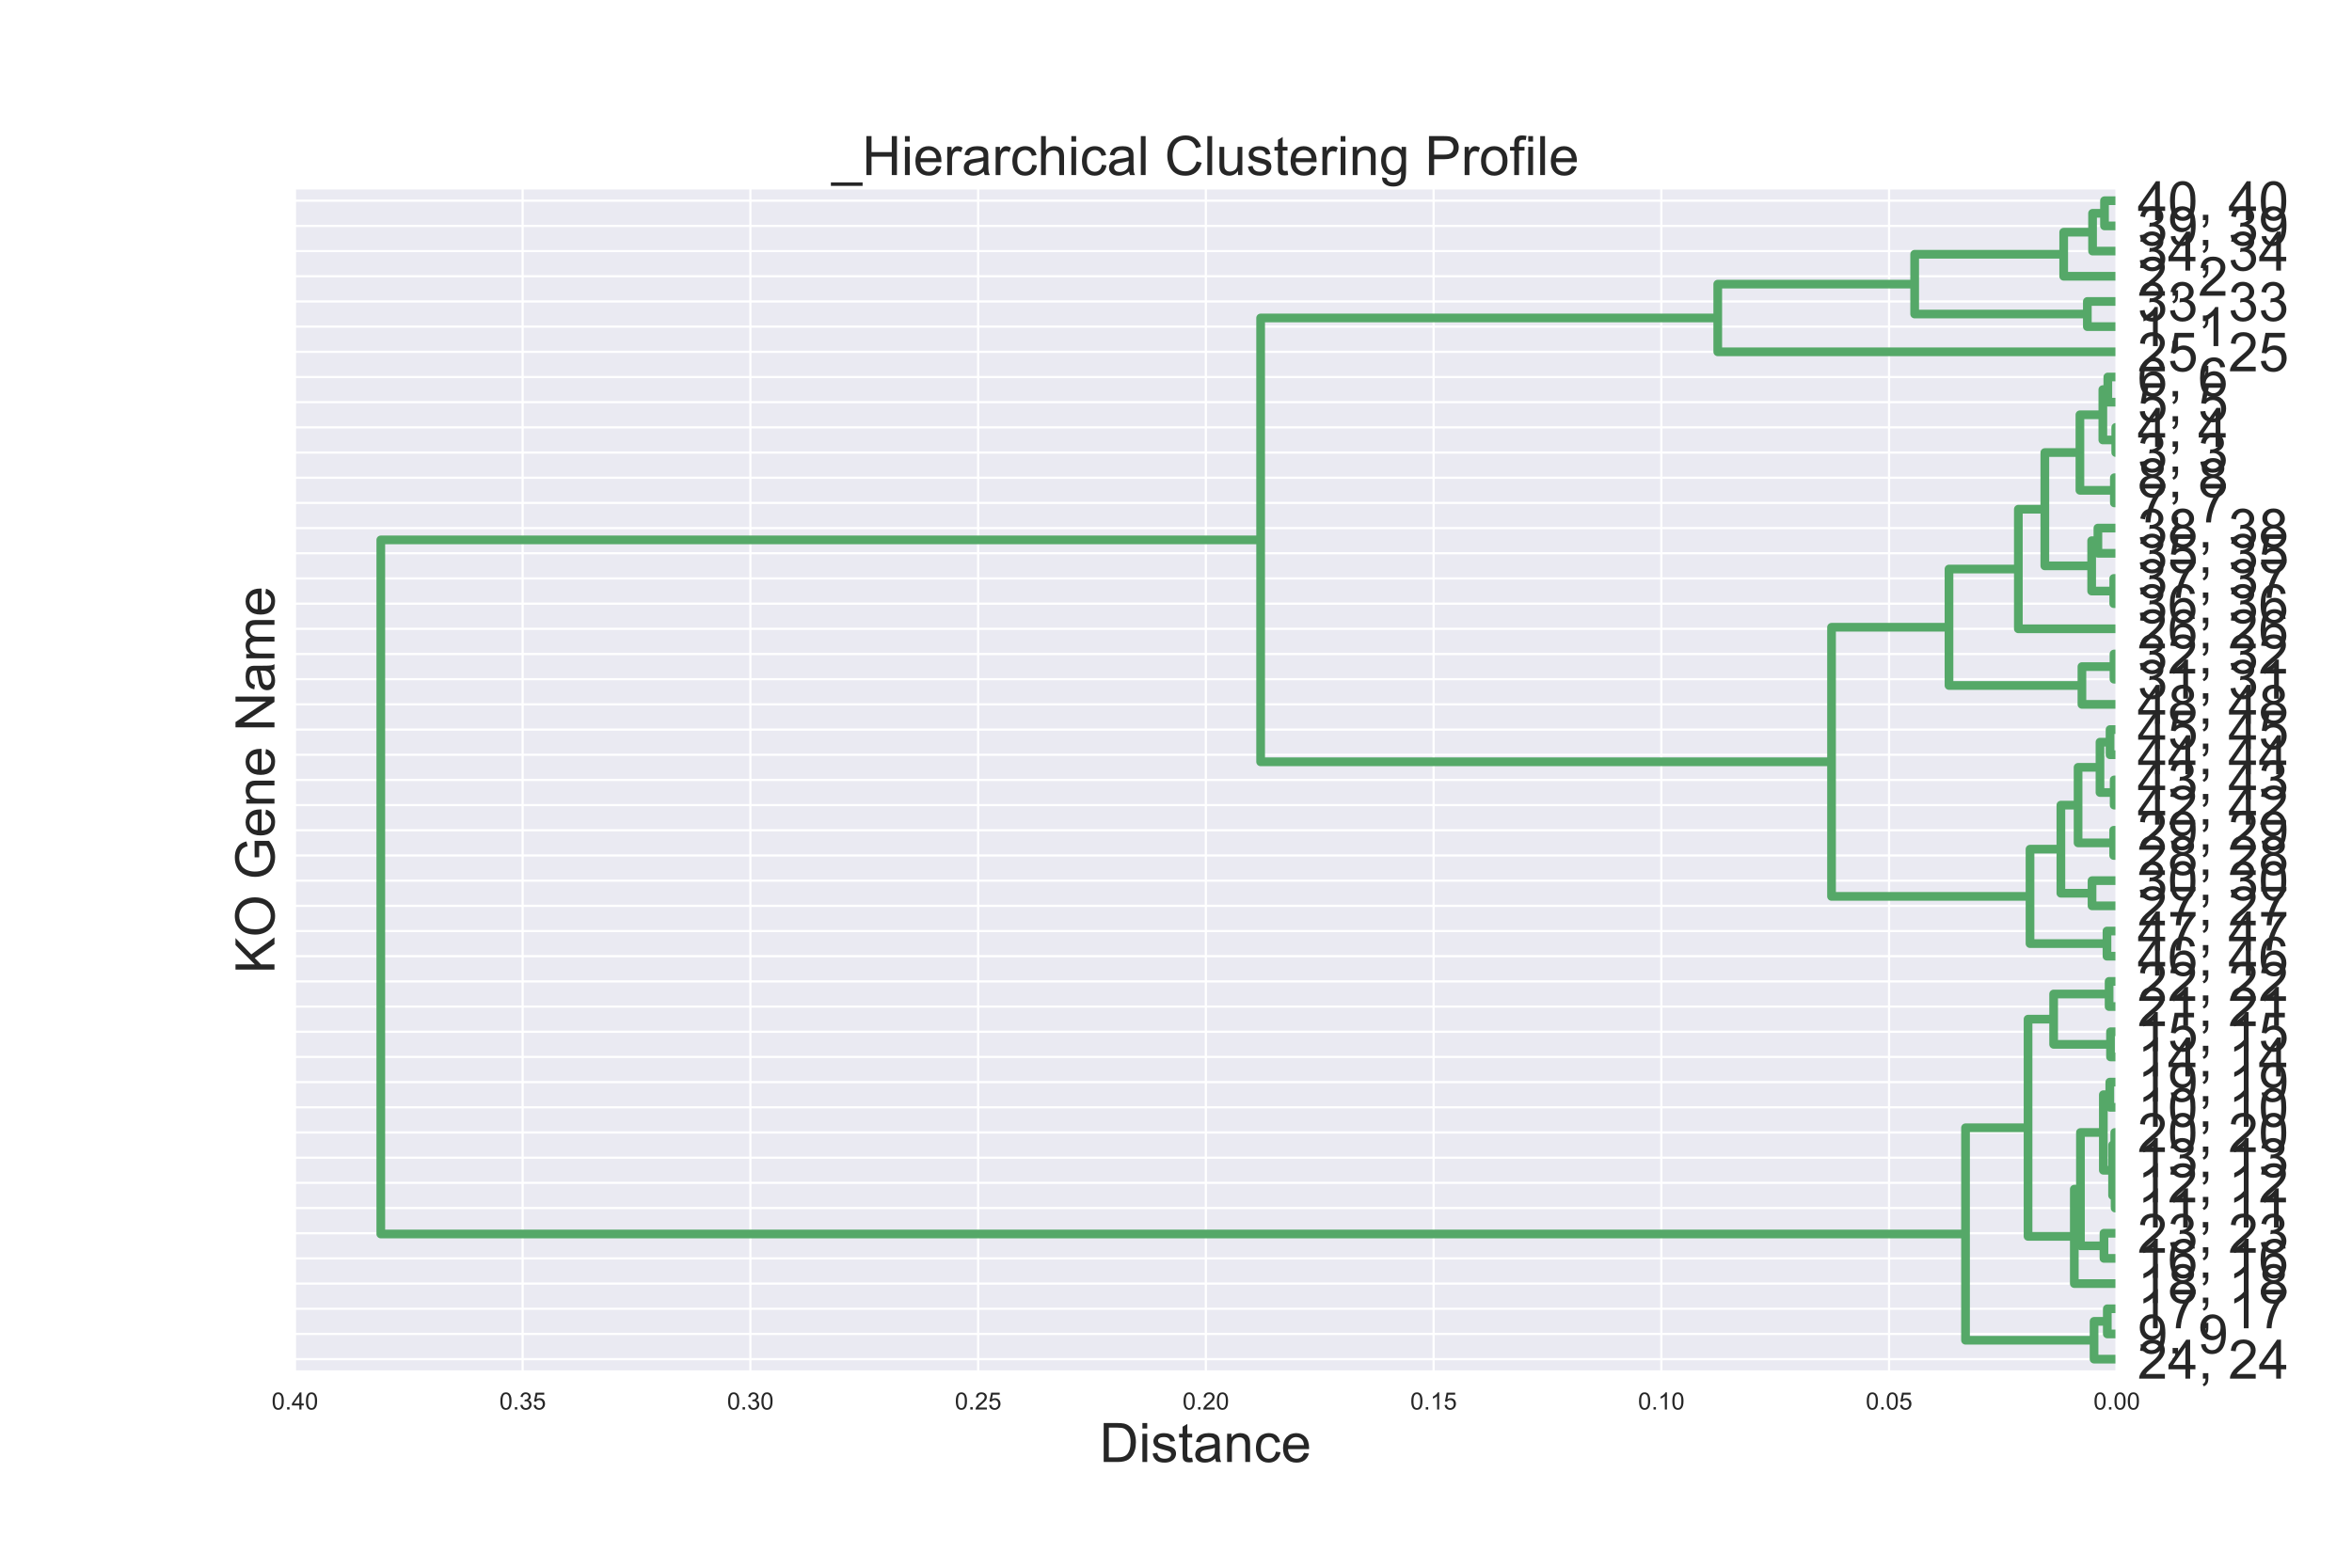 <?xml version="1.0" encoding="utf-8" standalone="no"?>
<!DOCTYPE svg PUBLIC "-//W3C//DTD SVG 1.1//EN"
  "http://www.w3.org/Graphics/SVG/1.1/DTD/svg11.dtd">
<!-- Created with matplotlib (https://matplotlib.org/) -->
<svg height="720pt" version="1.1" viewBox="0 0 1080 720" width="1080pt" xmlns="http://www.w3.org/2000/svg" xmlns:xlink="http://www.w3.org/1999/xlink">
 <defs>
  <style type="text/css">
*{stroke-linecap:butt;stroke-linejoin:round;}
  </style>
 </defs>
 <g id="figure_1">
  <g id="patch_1">
   <path d="M 0 720 
L 1080 720 
L 1080 0 
L 0 0 
z
" style="fill:#ffffff;"/>
  </g>
  <g id="axes_1">
   <g id="patch_2">
    <path d="M 135 630 
L 972 630 
L 972 86.4 
L 135 86.4 
z
" style="fill:#eaeaf2;"/>
   </g>
   <g id="matplotlib.axis_1">
    <g id="xtick_1">
     <g id="line2d_1">
      <path clip-path="url(#pa6746d3163)" d="M 972 630 
L 972 86.4 
" style="fill:none;stroke:#ffffff;stroke-linecap:round;"/>
     </g>
     <g id="text_1">
      <!-- 0.00 -->
      <defs>
       <path d="M 4.156 35.297 
Q 4.156 48 6.766 55.734 
Q 9.375 63.484 14.516 67.672 
Q 19.672 71.875 27.484 71.875 
Q 33.25 71.875 37.594 69.547 
Q 41.938 67.234 44.766 62.859 
Q 47.609 58.5 49.219 52.219 
Q 50.828 45.953 50.828 35.297 
Q 50.828 22.703 48.234 14.969 
Q 45.656 7.234 40.5 3 
Q 35.359 -1.219 27.484 -1.219 
Q 17.141 -1.219 11.234 6.203 
Q 4.156 15.141 4.156 35.297 
z
M 13.188 35.297 
Q 13.188 17.672 17.312 11.828 
Q 21.438 6 27.484 6 
Q 33.547 6 37.672 11.859 
Q 41.797 17.719 41.797 35.297 
Q 41.797 52.984 37.672 58.781 
Q 33.547 64.594 27.391 64.594 
Q 21.344 64.594 17.719 59.469 
Q 13.188 52.938 13.188 35.297 
z
" id="ArialMT-48"/>
       <path d="M 9.078 0 
L 9.078 10.016 
L 19.094 10.016 
L 19.094 0 
z
" id="ArialMT-46"/>
      </defs>
      <g style="fill:#262626;" transform="translate(961.296 647.374)scale(0.11 -0.11)">
       <use xlink:href="#ArialMT-48"/>
       <use x="55.615" xlink:href="#ArialMT-46"/>
       <use x="83.398" xlink:href="#ArialMT-48"/>
       <use x="139.014" xlink:href="#ArialMT-48"/>
      </g>
     </g>
    </g>
    <g id="xtick_2">
     <g id="line2d_2">
      <path clip-path="url(#pa6746d3163)" d="M 867.429 630 
L 867.429 86.4 
" style="fill:none;stroke:#ffffff;stroke-linecap:round;"/>
     </g>
     <g id="text_2">
      <!-- 0.05 -->
      <defs>
       <path d="M 4.156 18.75 
L 13.375 19.531 
Q 14.406 12.797 18.141 9.391 
Q 21.875 6 27.156 6 
Q 33.5 6 37.891 10.781 
Q 42.281 15.578 42.281 23.484 
Q 42.281 31 38.062 35.344 
Q 33.844 39.703 27 39.703 
Q 22.75 39.703 19.328 37.766 
Q 15.922 35.844 13.969 32.766 
L 5.719 33.844 
L 12.641 70.609 
L 48.25 70.609 
L 48.25 62.203 
L 19.672 62.203 
L 15.828 42.969 
Q 22.266 47.469 29.344 47.469 
Q 38.719 47.469 45.156 40.969 
Q 51.609 34.469 51.609 24.266 
Q 51.609 14.547 45.953 7.469 
Q 39.062 -1.219 27.156 -1.219 
Q 17.391 -1.219 11.203 4.25 
Q 5.031 9.719 4.156 18.75 
z
" id="ArialMT-53"/>
      </defs>
      <g style="fill:#262626;" transform="translate(856.725 647.374)scale(0.11 -0.11)">
       <use xlink:href="#ArialMT-48"/>
       <use x="55.615" xlink:href="#ArialMT-46"/>
       <use x="83.398" xlink:href="#ArialMT-48"/>
       <use x="139.014" xlink:href="#ArialMT-53"/>
      </g>
     </g>
    </g>
    <g id="xtick_3">
     <g id="line2d_3">
      <path clip-path="url(#pa6746d3163)" d="M 762.858 630 
L 762.858 86.4 
" style="fill:none;stroke:#ffffff;stroke-linecap:round;"/>
     </g>
     <g id="text_3">
      <!-- 0.10 -->
      <defs>
       <path d="M 37.25 0 
L 28.469 0 
L 28.469 56 
Q 25.297 52.984 20.141 49.953 
Q 14.984 46.922 10.891 45.406 
L 10.891 53.906 
Q 18.266 57.375 23.781 62.297 
Q 29.297 67.234 31.594 71.875 
L 37.25 71.875 
z
" id="ArialMT-49"/>
      </defs>
      <g style="fill:#262626;" transform="translate(752.154 647.374)scale(0.11 -0.11)">
       <use xlink:href="#ArialMT-48"/>
       <use x="55.615" xlink:href="#ArialMT-46"/>
       <use x="83.398" xlink:href="#ArialMT-49"/>
       <use x="139.014" xlink:href="#ArialMT-48"/>
      </g>
     </g>
    </g>
    <g id="xtick_4">
     <g id="line2d_4">
      <path clip-path="url(#pa6746d3163)" d="M 658.287 630 
L 658.287 86.4 
" style="fill:none;stroke:#ffffff;stroke-linecap:round;"/>
     </g>
     <g id="text_4">
      <!-- 0.15 -->
      <g style="fill:#262626;" transform="translate(647.583 647.374)scale(0.11 -0.11)">
       <use xlink:href="#ArialMT-48"/>
       <use x="55.615" xlink:href="#ArialMT-46"/>
       <use x="83.398" xlink:href="#ArialMT-49"/>
       <use x="139.014" xlink:href="#ArialMT-53"/>
      </g>
     </g>
    </g>
    <g id="xtick_5">
     <g id="line2d_5">
      <path clip-path="url(#pa6746d3163)" d="M 553.715 630 
L 553.715 86.4 
" style="fill:none;stroke:#ffffff;stroke-linecap:round;"/>
     </g>
     <g id="text_5">
      <!-- 0.20 -->
      <defs>
       <path d="M 50.344 8.453 
L 50.344 0 
L 3.031 0 
Q 2.938 3.172 4.047 6.109 
Q 5.859 10.938 9.828 15.625 
Q 13.812 20.312 21.344 26.469 
Q 33.016 36.031 37.109 41.625 
Q 41.219 47.219 41.219 52.203 
Q 41.219 57.422 37.469 61 
Q 33.734 64.594 27.734 64.594 
Q 21.391 64.594 17.578 60.781 
Q 13.766 56.984 13.719 50.25 
L 4.688 51.172 
Q 5.609 61.281 11.656 66.578 
Q 17.719 71.875 27.938 71.875 
Q 38.234 71.875 44.234 66.156 
Q 50.25 60.453 50.25 52 
Q 50.25 47.703 48.484 43.547 
Q 46.734 39.406 42.656 34.812 
Q 38.578 30.219 29.109 22.219 
Q 21.188 15.578 18.938 13.203 
Q 16.703 10.844 15.234 8.453 
z
" id="ArialMT-50"/>
      </defs>
      <g style="fill:#262626;" transform="translate(543.012 647.374)scale(0.11 -0.11)">
       <use xlink:href="#ArialMT-48"/>
       <use x="55.615" xlink:href="#ArialMT-46"/>
       <use x="83.398" xlink:href="#ArialMT-50"/>
       <use x="139.014" xlink:href="#ArialMT-48"/>
      </g>
     </g>
    </g>
    <g id="xtick_6">
     <g id="line2d_6">
      <path clip-path="url(#pa6746d3163)" d="M 449.144 630 
L 449.144 86.4 
" style="fill:none;stroke:#ffffff;stroke-linecap:round;"/>
     </g>
     <g id="text_6">
      <!-- 0.25 -->
      <g style="fill:#262626;" transform="translate(438.441 647.374)scale(0.11 -0.11)">
       <use xlink:href="#ArialMT-48"/>
       <use x="55.615" xlink:href="#ArialMT-46"/>
       <use x="83.398" xlink:href="#ArialMT-50"/>
       <use x="139.014" xlink:href="#ArialMT-53"/>
      </g>
     </g>
    </g>
    <g id="xtick_7">
     <g id="line2d_7">
      <path clip-path="url(#pa6746d3163)" d="M 344.573 630 
L 344.573 86.4 
" style="fill:none;stroke:#ffffff;stroke-linecap:round;"/>
     </g>
     <g id="text_7">
      <!-- 0.30 -->
      <defs>
       <path d="M 4.203 18.891 
L 12.984 20.062 
Q 14.5 12.594 18.141 9.297 
Q 21.781 6 27 6 
Q 33.203 6 37.469 10.297 
Q 41.75 14.594 41.75 20.953 
Q 41.75 27 37.797 30.922 
Q 33.844 34.859 27.734 34.859 
Q 25.25 34.859 21.531 33.891 
L 22.516 41.609 
Q 23.391 41.5 23.922 41.5 
Q 29.547 41.5 34.031 44.422 
Q 38.531 47.359 38.531 53.469 
Q 38.531 58.297 35.25 61.469 
Q 31.984 64.656 26.812 64.656 
Q 21.688 64.656 18.266 61.422 
Q 14.844 58.203 13.875 51.766 
L 5.078 53.328 
Q 6.688 62.156 12.391 67.016 
Q 18.109 71.875 26.609 71.875 
Q 32.469 71.875 37.391 69.359 
Q 42.328 66.844 44.938 62.5 
Q 47.562 58.156 47.562 53.266 
Q 47.562 48.641 45.062 44.828 
Q 42.578 41.016 37.703 38.766 
Q 44.047 37.312 47.562 32.688 
Q 51.078 28.078 51.078 21.141 
Q 51.078 11.766 44.234 5.25 
Q 37.406 -1.266 26.953 -1.266 
Q 17.531 -1.266 11.297 4.344 
Q 5.078 9.969 4.203 18.891 
z
" id="ArialMT-51"/>
      </defs>
      <g style="fill:#262626;" transform="translate(333.87 647.374)scale(0.11 -0.11)">
       <use xlink:href="#ArialMT-48"/>
       <use x="55.615" xlink:href="#ArialMT-46"/>
       <use x="83.398" xlink:href="#ArialMT-51"/>
       <use x="139.014" xlink:href="#ArialMT-48"/>
      </g>
     </g>
    </g>
    <g id="xtick_8">
     <g id="line2d_8">
      <path clip-path="url(#pa6746d3163)" d="M 240.002 630 
L 240.002 86.4 
" style="fill:none;stroke:#ffffff;stroke-linecap:round;"/>
     </g>
     <g id="text_8">
      <!-- 0.35 -->
      <g style="fill:#262626;" transform="translate(229.299 647.374)scale(0.11 -0.11)">
       <use xlink:href="#ArialMT-48"/>
       <use x="55.615" xlink:href="#ArialMT-46"/>
       <use x="83.398" xlink:href="#ArialMT-51"/>
       <use x="139.014" xlink:href="#ArialMT-53"/>
      </g>
     </g>
    </g>
    <g id="xtick_9">
     <g id="line2d_9">
      <path clip-path="url(#pa6746d3163)" d="M 135.431 630 
L 135.431 86.4 
" style="fill:none;stroke:#ffffff;stroke-linecap:round;"/>
     </g>
     <g id="text_9">
      <!-- 0.40 -->
      <defs>
       <path d="M 32.328 0 
L 32.328 17.141 
L 1.266 17.141 
L 1.266 25.203 
L 33.938 71.578 
L 41.109 71.578 
L 41.109 25.203 
L 50.781 25.203 
L 50.781 17.141 
L 41.109 17.141 
L 41.109 0 
z
M 32.328 25.203 
L 32.328 57.469 
L 9.906 25.203 
z
" id="ArialMT-52"/>
      </defs>
      <g style="fill:#262626;" transform="translate(124.727 647.374)scale(0.11 -0.11)">
       <use xlink:href="#ArialMT-48"/>
       <use x="55.615" xlink:href="#ArialMT-46"/>
       <use x="83.398" xlink:href="#ArialMT-52"/>
       <use x="139.014" xlink:href="#ArialMT-48"/>
      </g>
     </g>
    </g>
    <g id="text_10">
     <!-- Distance -->
     <defs>
      <path d="M 7.719 0 
L 7.719 71.578 
L 32.375 71.578 
Q 40.719 71.578 45.125 70.562 
Q 51.266 69.141 55.609 65.438 
Q 61.281 60.641 64.078 53.188 
Q 66.891 45.75 66.891 36.188 
Q 66.891 28.031 64.984 21.734 
Q 63.094 15.438 60.109 11.297 
Q 57.125 7.172 53.578 4.797 
Q 50.047 2.438 45.047 1.219 
Q 40.047 0 33.547 0 
z
M 17.188 8.453 
L 32.469 8.453 
Q 39.547 8.453 43.578 9.766 
Q 47.609 11.078 50 13.484 
Q 53.375 16.844 55.25 22.531 
Q 57.125 28.219 57.125 36.328 
Q 57.125 47.562 53.438 53.594 
Q 49.75 59.625 44.484 61.672 
Q 40.672 63.141 32.234 63.141 
L 17.188 63.141 
z
" id="ArialMT-68"/>
      <path d="M 6.641 61.469 
L 6.641 71.578 
L 15.438 71.578 
L 15.438 61.469 
z
M 6.641 0 
L 6.641 51.859 
L 15.438 51.859 
L 15.438 0 
z
" id="ArialMT-105"/>
      <path d="M 3.078 15.484 
L 11.766 16.844 
Q 12.5 11.625 15.844 8.844 
Q 19.188 6.062 25.203 6.062 
Q 31.25 6.062 34.172 8.516 
Q 37.109 10.984 37.109 14.312 
Q 37.109 17.281 34.516 19 
Q 32.719 20.172 25.531 21.969 
Q 15.875 24.422 12.141 26.203 
Q 8.406 27.984 6.469 31.125 
Q 4.547 34.281 4.547 38.094 
Q 4.547 41.547 6.125 44.5 
Q 7.719 47.469 10.453 49.422 
Q 12.5 50.922 16.031 51.969 
Q 19.578 53.031 23.641 53.031 
Q 29.734 53.031 34.344 51.266 
Q 38.969 49.516 41.156 46.5 
Q 43.359 43.5 44.188 38.484 
L 35.594 37.312 
Q 35.016 41.312 32.203 43.547 
Q 29.391 45.797 24.266 45.797 
Q 18.219 45.797 15.625 43.797 
Q 13.031 41.797 13.031 39.109 
Q 13.031 37.406 14.109 36.031 
Q 15.188 34.625 17.484 33.688 
Q 18.797 33.203 25.25 31.453 
Q 34.578 28.953 38.25 27.359 
Q 41.938 25.781 44.031 22.75 
Q 46.141 19.734 46.141 15.234 
Q 46.141 10.844 43.578 6.953 
Q 41.016 3.078 36.172 0.953 
Q 31.344 -1.172 25.25 -1.172 
Q 15.141 -1.172 9.844 3.031 
Q 4.547 7.234 3.078 15.484 
z
" id="ArialMT-115"/>
      <path d="M 25.781 7.859 
L 27.047 0.094 
Q 23.344 -0.688 20.406 -0.688 
Q 15.625 -0.688 12.984 0.828 
Q 10.359 2.344 9.281 4.812 
Q 8.203 7.281 8.203 15.188 
L 8.203 45.016 
L 1.766 45.016 
L 1.766 51.859 
L 8.203 51.859 
L 8.203 64.703 
L 16.938 69.969 
L 16.938 51.859 
L 25.781 51.859 
L 25.781 45.016 
L 16.938 45.016 
L 16.938 14.703 
Q 16.938 10.938 17.406 9.859 
Q 17.875 8.797 18.922 8.156 
Q 19.969 7.516 21.922 7.516 
Q 23.391 7.516 25.781 7.859 
z
" id="ArialMT-116"/>
      <path d="M 40.438 6.391 
Q 35.547 2.25 31.031 0.531 
Q 26.516 -1.172 21.344 -1.172 
Q 12.797 -1.172 8.203 3 
Q 3.609 7.172 3.609 13.672 
Q 3.609 17.484 5.344 20.625 
Q 7.078 23.781 9.891 25.688 
Q 12.703 27.594 16.219 28.562 
Q 18.797 29.25 24.031 29.891 
Q 34.672 31.156 39.703 32.906 
Q 39.75 34.719 39.75 35.203 
Q 39.75 40.578 37.25 42.781 
Q 33.891 45.75 27.25 45.75 
Q 21.047 45.75 18.094 43.578 
Q 15.141 41.406 13.719 35.891 
L 5.125 37.062 
Q 6.297 42.578 8.984 45.969 
Q 11.672 49.359 16.75 51.188 
Q 21.828 53.031 28.516 53.031 
Q 35.156 53.031 39.297 51.469 
Q 43.453 49.906 45.406 47.531 
Q 47.359 45.172 48.141 41.547 
Q 48.578 39.312 48.578 33.453 
L 48.578 21.734 
Q 48.578 9.469 49.141 6.219 
Q 49.703 2.984 51.375 0 
L 42.188 0 
Q 40.828 2.734 40.438 6.391 
z
M 39.703 26.031 
Q 34.906 24.078 25.344 22.703 
Q 19.922 21.922 17.672 20.938 
Q 15.438 19.969 14.203 18.094 
Q 12.984 16.219 12.984 13.922 
Q 12.984 10.406 15.641 8.062 
Q 18.312 5.719 23.438 5.719 
Q 28.516 5.719 32.469 7.938 
Q 36.422 10.156 38.281 14.016 
Q 39.703 17 39.703 22.797 
z
" id="ArialMT-97"/>
      <path d="M 6.594 0 
L 6.594 51.859 
L 14.5 51.859 
L 14.5 44.484 
Q 20.219 53.031 31 53.031 
Q 35.688 53.031 39.625 51.344 
Q 43.562 49.656 45.516 46.922 
Q 47.469 44.188 48.25 40.438 
Q 48.734 37.984 48.734 31.891 
L 48.734 0 
L 39.938 0 
L 39.938 31.547 
Q 39.938 36.922 38.906 39.578 
Q 37.891 42.234 35.281 43.812 
Q 32.672 45.406 29.156 45.406 
Q 23.531 45.406 19.453 41.844 
Q 15.375 38.281 15.375 28.328 
L 15.375 0 
z
" id="ArialMT-110"/>
      <path d="M 40.438 19 
L 49.078 17.875 
Q 47.656 8.938 41.812 3.875 
Q 35.984 -1.172 27.484 -1.172 
Q 16.844 -1.172 10.375 5.781 
Q 3.906 12.75 3.906 25.734 
Q 3.906 34.125 6.688 40.422 
Q 9.469 46.734 15.156 49.875 
Q 20.844 53.031 27.547 53.031 
Q 35.984 53.031 41.359 48.75 
Q 46.734 44.484 48.25 36.625 
L 39.703 35.297 
Q 38.484 40.531 35.375 43.156 
Q 32.281 45.797 27.875 45.797 
Q 21.234 45.797 17.078 41.031 
Q 12.938 36.281 12.938 25.984 
Q 12.938 15.531 16.938 10.797 
Q 20.953 6.062 27.391 6.062 
Q 32.562 6.062 36.031 9.234 
Q 39.5 12.406 40.438 19 
z
" id="ArialMT-99"/>
      <path d="M 42.094 16.703 
L 51.172 15.578 
Q 49.031 7.625 43.219 3.219 
Q 37.406 -1.172 28.375 -1.172 
Q 17 -1.172 10.328 5.828 
Q 3.656 12.844 3.656 25.484 
Q 3.656 38.578 10.391 45.797 
Q 17.141 53.031 27.875 53.031 
Q 38.281 53.031 44.875 45.953 
Q 51.469 38.875 51.469 26.031 
Q 51.469 25.25 51.422 23.688 
L 12.75 23.688 
Q 13.234 15.141 17.578 10.594 
Q 21.922 6.062 28.422 6.062 
Q 33.25 6.062 36.672 8.594 
Q 40.094 11.141 42.094 16.703 
z
M 13.234 30.906 
L 42.188 30.906 
Q 41.609 37.453 38.875 40.719 
Q 34.672 45.797 27.984 45.797 
Q 21.922 45.797 17.797 41.75 
Q 13.672 37.703 13.234 30.906 
z
" id="ArialMT-101"/>
     </defs>
     <g style="fill:#262626;" transform="translate(504.869 671.454)scale(0.25 -0.25)">
      <use xlink:href="#ArialMT-68"/>
      <use x="72.217" xlink:href="#ArialMT-105"/>
      <use x="94.434" xlink:href="#ArialMT-115"/>
      <use x="144.434" xlink:href="#ArialMT-116"/>
      <use x="172.217" xlink:href="#ArialMT-97"/>
      <use x="227.832" xlink:href="#ArialMT-110"/>
      <use x="283.447" xlink:href="#ArialMT-99"/>
      <use x="333.447" xlink:href="#ArialMT-101"/>
     </g>
    </g>
   </g>
   <g id="matplotlib.axis_2">
    <g id="ytick_1">
     <g id="line2d_10">
      <path clip-path="url(#pa6746d3163)" d="M 135 624.217 
L 972 624.217 
" style="fill:none;stroke:#ffffff;stroke-linecap:round;"/>
     </g>
     <g id="text_11">
      <!-- 24, 24 -->
      <defs>
       <path d="M 8.891 0 
L 8.891 10.016 
L 18.891 10.016 
L 18.891 0 
Q 18.891 -5.516 16.938 -8.906 
Q 14.984 -12.312 10.75 -14.156 
L 8.297 -10.406 
Q 11.078 -9.188 12.391 -6.812 
Q 13.719 -4.438 13.875 0 
z
" id="ArialMT-44"/>
       <path id="ArialMT-32"/>
      </defs>
      <g style="fill:#262626;" transform="translate(981.5 633.164)scale(0.25 -0.25)">
       <use xlink:href="#ArialMT-50"/>
       <use x="55.615" xlink:href="#ArialMT-52"/>
       <use x="111.23" xlink:href="#ArialMT-44"/>
       <use x="139.014" xlink:href="#ArialMT-32"/>
       <use x="166.797" xlink:href="#ArialMT-50"/>
       <use x="222.412" xlink:href="#ArialMT-52"/>
      </g>
     </g>
    </g>
    <g id="ytick_2">
     <g id="line2d_11">
      <path clip-path="url(#pa6746d3163)" d="M 135 612.651 
L 972 612.651 
" style="fill:none;stroke:#ffffff;stroke-linecap:round;"/>
     </g>
     <g id="text_12">
      <!-- 9, 9 -->
      <defs>
       <path d="M 5.469 16.547 
L 13.922 17.328 
Q 14.984 11.375 18.016 8.688 
Q 21.047 6 25.781 6 
Q 29.828 6 32.875 7.859 
Q 35.938 9.719 37.891 12.812 
Q 39.844 15.922 41.156 21.188 
Q 42.484 26.469 42.484 31.938 
Q 42.484 32.516 42.438 33.688 
Q 39.797 29.5 35.234 26.875 
Q 30.672 24.266 25.344 24.266 
Q 16.453 24.266 10.297 30.703 
Q 4.156 37.156 4.156 47.703 
Q 4.156 58.594 10.578 65.234 
Q 17 71.875 26.656 71.875 
Q 33.641 71.875 39.422 68.109 
Q 45.219 64.359 48.219 57.391 
Q 51.219 50.438 51.219 37.25 
Q 51.219 23.531 48.234 15.406 
Q 45.266 7.281 39.375 3.031 
Q 33.5 -1.219 25.594 -1.219 
Q 17.188 -1.219 11.859 3.438 
Q 6.547 8.109 5.469 16.547 
z
M 41.453 48.141 
Q 41.453 55.719 37.422 60.156 
Q 33.406 64.594 27.734 64.594 
Q 21.875 64.594 17.531 59.812 
Q 13.188 55.031 13.188 47.406 
Q 13.188 40.578 17.312 36.297 
Q 21.438 32.031 27.484 32.031 
Q 33.594 32.031 37.516 36.297 
Q 41.453 40.578 41.453 48.141 
z
" id="ArialMT-57"/>
      </defs>
      <g style="fill:#262626;" transform="translate(981.5 621.598)scale(0.25 -0.25)">
       <use xlink:href="#ArialMT-57"/>
       <use x="55.615" xlink:href="#ArialMT-44"/>
       <use x="83.398" xlink:href="#ArialMT-32"/>
       <use x="111.182" xlink:href="#ArialMT-57"/>
      </g>
     </g>
    </g>
    <g id="ytick_3">
     <g id="line2d_12">
      <path clip-path="url(#pa6746d3163)" d="M 135 601.085 
L 972 601.085 
" style="fill:none;stroke:#ffffff;stroke-linecap:round;"/>
     </g>
     <g id="text_13">
      <!-- 17, 17 -->
      <defs>
       <path d="M 4.734 62.203 
L 4.734 70.656 
L 51.078 70.656 
L 51.078 63.812 
Q 44.234 56.547 37.516 44.484 
Q 30.812 32.422 27.156 19.672 
Q 24.516 10.688 23.781 0 
L 14.75 0 
Q 14.891 8.453 18.062 20.406 
Q 21.234 32.375 27.172 43.484 
Q 33.109 54.594 39.797 62.203 
z
" id="ArialMT-55"/>
      </defs>
      <g style="fill:#262626;" transform="translate(981.5 610.032)scale(0.25 -0.25)">
       <use xlink:href="#ArialMT-49"/>
       <use x="55.615" xlink:href="#ArialMT-55"/>
       <use x="111.23" xlink:href="#ArialMT-44"/>
       <use x="139.014" xlink:href="#ArialMT-32"/>
       <use x="166.797" xlink:href="#ArialMT-49"/>
       <use x="222.412" xlink:href="#ArialMT-55"/>
      </g>
     </g>
    </g>
    <g id="ytick_4">
     <g id="line2d_13">
      <path clip-path="url(#pa6746d3163)" d="M 135 589.519 
L 972 589.519 
" style="fill:none;stroke:#ffffff;stroke-linecap:round;"/>
     </g>
     <g id="text_14">
      <!-- 18, 18 -->
      <defs>
       <path d="M 17.672 38.812 
Q 12.203 40.828 9.562 44.531 
Q 6.938 48.25 6.938 53.422 
Q 6.938 61.234 12.547 66.547 
Q 18.172 71.875 27.484 71.875 
Q 36.859 71.875 42.578 66.422 
Q 48.297 60.984 48.297 53.172 
Q 48.297 48.188 45.672 44.5 
Q 43.062 40.828 37.75 38.812 
Q 44.344 36.672 47.781 31.875 
Q 51.219 27.094 51.219 20.453 
Q 51.219 11.281 44.719 5.031 
Q 38.234 -1.219 27.641 -1.219 
Q 17.047 -1.219 10.547 5.047 
Q 4.047 11.328 4.047 20.703 
Q 4.047 27.688 7.594 32.391 
Q 11.141 37.109 17.672 38.812 
z
M 15.922 53.719 
Q 15.922 48.641 19.188 45.406 
Q 22.469 42.188 27.688 42.188 
Q 32.766 42.188 36.016 45.375 
Q 39.266 48.578 39.266 53.219 
Q 39.266 58.062 35.906 61.359 
Q 32.562 64.656 27.594 64.656 
Q 22.562 64.656 19.234 61.422 
Q 15.922 58.203 15.922 53.719 
z
M 13.094 20.656 
Q 13.094 16.891 14.875 13.375 
Q 16.656 9.859 20.172 7.922 
Q 23.688 6 27.734 6 
Q 34.031 6 38.125 10.047 
Q 42.234 14.109 42.234 20.359 
Q 42.234 26.703 38.016 30.859 
Q 33.797 35.016 27.438 35.016 
Q 21.234 35.016 17.156 30.906 
Q 13.094 26.812 13.094 20.656 
z
" id="ArialMT-56"/>
      </defs>
      <g style="fill:#262626;" transform="translate(981.5 598.466)scale(0.25 -0.25)">
       <use xlink:href="#ArialMT-49"/>
       <use x="55.615" xlink:href="#ArialMT-56"/>
       <use x="111.23" xlink:href="#ArialMT-44"/>
       <use x="139.014" xlink:href="#ArialMT-32"/>
       <use x="166.797" xlink:href="#ArialMT-49"/>
       <use x="222.412" xlink:href="#ArialMT-56"/>
      </g>
     </g>
    </g>
    <g id="ytick_5">
     <g id="line2d_14">
      <path clip-path="url(#pa6746d3163)" d="M 135 577.953 
L 972 577.953 
" style="fill:none;stroke:#ffffff;stroke-linecap:round;"/>
     </g>
     <g id="text_15">
      <!-- 16, 16 -->
      <defs>
       <path d="M 49.75 54.047 
L 41.016 53.375 
Q 39.844 58.547 37.703 60.891 
Q 34.125 64.656 28.906 64.656 
Q 24.703 64.656 21.531 62.312 
Q 17.391 59.281 14.984 53.469 
Q 12.594 47.656 12.5 36.922 
Q 15.672 41.75 20.266 44.094 
Q 24.859 46.438 29.891 46.438 
Q 38.672 46.438 44.844 39.969 
Q 51.031 33.5 51.031 23.25 
Q 51.031 16.5 48.125 10.719 
Q 45.219 4.938 40.141 1.859 
Q 35.062 -1.219 28.609 -1.219 
Q 17.625 -1.219 10.688 6.859 
Q 3.766 14.938 3.766 33.5 
Q 3.766 54.25 11.422 63.672 
Q 18.109 71.875 29.438 71.875 
Q 37.891 71.875 43.281 67.141 
Q 48.688 62.406 49.75 54.047 
z
M 13.875 23.188 
Q 13.875 18.656 15.797 14.5 
Q 17.719 10.359 21.188 8.172 
Q 24.656 6 28.469 6 
Q 34.031 6 38.031 10.484 
Q 42.047 14.984 42.047 22.703 
Q 42.047 30.125 38.078 34.391 
Q 34.125 38.672 28.125 38.672 
Q 22.172 38.672 18.016 34.391 
Q 13.875 30.125 13.875 23.188 
z
" id="ArialMT-54"/>
      </defs>
      <g style="fill:#262626;" transform="translate(981.5 586.9)scale(0.25 -0.25)">
       <use xlink:href="#ArialMT-49"/>
       <use x="55.615" xlink:href="#ArialMT-54"/>
       <use x="111.23" xlink:href="#ArialMT-44"/>
       <use x="139.014" xlink:href="#ArialMT-32"/>
       <use x="166.797" xlink:href="#ArialMT-49"/>
       <use x="222.412" xlink:href="#ArialMT-54"/>
      </g>
     </g>
    </g>
    <g id="ytick_6">
     <g id="line2d_15">
      <path clip-path="url(#pa6746d3163)" d="M 135 566.387 
L 972 566.387 
" style="fill:none;stroke:#ffffff;stroke-linecap:round;"/>
     </g>
     <g id="text_16">
      <!-- 23, 23 -->
      <g style="fill:#262626;" transform="translate(981.5 575.335)scale(0.25 -0.25)">
       <use xlink:href="#ArialMT-50"/>
       <use x="55.615" xlink:href="#ArialMT-51"/>
       <use x="111.23" xlink:href="#ArialMT-44"/>
       <use x="139.014" xlink:href="#ArialMT-32"/>
       <use x="166.797" xlink:href="#ArialMT-50"/>
       <use x="222.412" xlink:href="#ArialMT-51"/>
      </g>
     </g>
    </g>
    <g id="ytick_7">
     <g id="line2d_16">
      <path clip-path="url(#pa6746d3163)" d="M 135 554.821 
L 972 554.821 
" style="fill:none;stroke:#ffffff;stroke-linecap:round;"/>
     </g>
     <g id="text_17">
      <!-- 11, 11 -->
      <g style="fill:#262626;" transform="translate(981.5 563.769)scale(0.25 -0.25)">
       <use xlink:href="#ArialMT-49"/>
       <use x="55.506" xlink:href="#ArialMT-49"/>
       <use x="111.121" xlink:href="#ArialMT-44"/>
       <use x="138.904" xlink:href="#ArialMT-32"/>
       <use x="166.688" xlink:href="#ArialMT-49"/>
       <use x="222.193" xlink:href="#ArialMT-49"/>
      </g>
     </g>
    </g>
    <g id="ytick_8">
     <g id="line2d_17">
      <path clip-path="url(#pa6746d3163)" d="M 135 543.255 
L 972 543.255 
" style="fill:none;stroke:#ffffff;stroke-linecap:round;"/>
     </g>
     <g id="text_18">
      <!-- 12, 12 -->
      <g style="fill:#262626;" transform="translate(981.5 552.203)scale(0.25 -0.25)">
       <use xlink:href="#ArialMT-49"/>
       <use x="55.615" xlink:href="#ArialMT-50"/>
       <use x="111.23" xlink:href="#ArialMT-44"/>
       <use x="139.014" xlink:href="#ArialMT-32"/>
       <use x="166.797" xlink:href="#ArialMT-49"/>
       <use x="222.412" xlink:href="#ArialMT-50"/>
      </g>
     </g>
    </g>
    <g id="ytick_9">
     <g id="line2d_18">
      <path clip-path="url(#pa6746d3163)" d="M 135 531.689 
L 972 531.689 
" style="fill:none;stroke:#ffffff;stroke-linecap:round;"/>
     </g>
     <g id="text_19">
      <!-- 13, 13 -->
      <g style="fill:#262626;" transform="translate(981.5 540.637)scale(0.25 -0.25)">
       <use xlink:href="#ArialMT-49"/>
       <use x="55.615" xlink:href="#ArialMT-51"/>
       <use x="111.23" xlink:href="#ArialMT-44"/>
       <use x="139.014" xlink:href="#ArialMT-32"/>
       <use x="166.797" xlink:href="#ArialMT-49"/>
       <use x="222.412" xlink:href="#ArialMT-51"/>
      </g>
     </g>
    </g>
    <g id="ytick_10">
     <g id="line2d_19">
      <path clip-path="url(#pa6746d3163)" d="M 135 520.123 
L 972 520.123 
" style="fill:none;stroke:#ffffff;stroke-linecap:round;"/>
     </g>
     <g id="text_20">
      <!-- 20, 20 -->
      <g style="fill:#262626;" transform="translate(981.5 529.071)scale(0.25 -0.25)">
       <use xlink:href="#ArialMT-50"/>
       <use x="55.615" xlink:href="#ArialMT-48"/>
       <use x="111.23" xlink:href="#ArialMT-44"/>
       <use x="139.014" xlink:href="#ArialMT-32"/>
       <use x="166.797" xlink:href="#ArialMT-50"/>
       <use x="222.412" xlink:href="#ArialMT-48"/>
      </g>
     </g>
    </g>
    <g id="ytick_11">
     <g id="line2d_20">
      <path clip-path="url(#pa6746d3163)" d="M 135 508.557 
L 972 508.557 
" style="fill:none;stroke:#ffffff;stroke-linecap:round;"/>
     </g>
     <g id="text_21">
      <!-- 10, 10 -->
      <g style="fill:#262626;" transform="translate(981.5 517.505)scale(0.25 -0.25)">
       <use xlink:href="#ArialMT-49"/>
       <use x="55.615" xlink:href="#ArialMT-48"/>
       <use x="111.23" xlink:href="#ArialMT-44"/>
       <use x="139.014" xlink:href="#ArialMT-32"/>
       <use x="166.797" xlink:href="#ArialMT-49"/>
       <use x="222.412" xlink:href="#ArialMT-48"/>
      </g>
     </g>
    </g>
    <g id="ytick_12">
     <g id="line2d_21">
      <path clip-path="url(#pa6746d3163)" d="M 135 496.991 
L 972 496.991 
" style="fill:none;stroke:#ffffff;stroke-linecap:round;"/>
     </g>
     <g id="text_22">
      <!-- 19, 19 -->
      <g style="fill:#262626;" transform="translate(981.5 505.939)scale(0.25 -0.25)">
       <use xlink:href="#ArialMT-49"/>
       <use x="55.615" xlink:href="#ArialMT-57"/>
       <use x="111.23" xlink:href="#ArialMT-44"/>
       <use x="139.014" xlink:href="#ArialMT-32"/>
       <use x="166.797" xlink:href="#ArialMT-49"/>
       <use x="222.412" xlink:href="#ArialMT-57"/>
      </g>
     </g>
    </g>
    <g id="ytick_13">
     <g id="line2d_22">
      <path clip-path="url(#pa6746d3163)" d="M 135 485.426 
L 972 485.426 
" style="fill:none;stroke:#ffffff;stroke-linecap:round;"/>
     </g>
     <g id="text_23">
      <!-- 14, 14 -->
      <g style="fill:#262626;" transform="translate(981.5 494.373)scale(0.25 -0.25)">
       <use xlink:href="#ArialMT-49"/>
       <use x="55.615" xlink:href="#ArialMT-52"/>
       <use x="111.23" xlink:href="#ArialMT-44"/>
       <use x="139.014" xlink:href="#ArialMT-32"/>
       <use x="166.797" xlink:href="#ArialMT-49"/>
       <use x="222.412" xlink:href="#ArialMT-52"/>
      </g>
     </g>
    </g>
    <g id="ytick_14">
     <g id="line2d_23">
      <path clip-path="url(#pa6746d3163)" d="M 135 473.86 
L 972 473.86 
" style="fill:none;stroke:#ffffff;stroke-linecap:round;"/>
     </g>
     <g id="text_24">
      <!-- 15, 15 -->
      <g style="fill:#262626;" transform="translate(981.5 482.807)scale(0.25 -0.25)">
       <use xlink:href="#ArialMT-49"/>
       <use x="55.615" xlink:href="#ArialMT-53"/>
       <use x="111.23" xlink:href="#ArialMT-44"/>
       <use x="139.014" xlink:href="#ArialMT-32"/>
       <use x="166.797" xlink:href="#ArialMT-49"/>
       <use x="222.412" xlink:href="#ArialMT-53"/>
      </g>
     </g>
    </g>
    <g id="ytick_15">
     <g id="line2d_24">
      <path clip-path="url(#pa6746d3163)" d="M 135 462.294 
L 972 462.294 
" style="fill:none;stroke:#ffffff;stroke-linecap:round;"/>
     </g>
     <g id="text_25">
      <!-- 21, 21 -->
      <g style="fill:#262626;" transform="translate(981.5 471.241)scale(0.25 -0.25)">
       <use xlink:href="#ArialMT-50"/>
       <use x="55.615" xlink:href="#ArialMT-49"/>
       <use x="111.23" xlink:href="#ArialMT-44"/>
       <use x="139.014" xlink:href="#ArialMT-32"/>
       <use x="166.797" xlink:href="#ArialMT-50"/>
       <use x="222.412" xlink:href="#ArialMT-49"/>
      </g>
     </g>
    </g>
    <g id="ytick_16">
     <g id="line2d_25">
      <path clip-path="url(#pa6746d3163)" d="M 135 450.728 
L 972 450.728 
" style="fill:none;stroke:#ffffff;stroke-linecap:round;"/>
     </g>
     <g id="text_26">
      <!-- 22, 22 -->
      <g style="fill:#262626;" transform="translate(981.5 459.675)scale(0.25 -0.25)">
       <use xlink:href="#ArialMT-50"/>
       <use x="55.615" xlink:href="#ArialMT-50"/>
       <use x="111.23" xlink:href="#ArialMT-44"/>
       <use x="139.014" xlink:href="#ArialMT-32"/>
       <use x="166.797" xlink:href="#ArialMT-50"/>
       <use x="222.412" xlink:href="#ArialMT-50"/>
      </g>
     </g>
    </g>
    <g id="ytick_17">
     <g id="line2d_26">
      <path clip-path="url(#pa6746d3163)" d="M 135 439.162 
L 972 439.162 
" style="fill:none;stroke:#ffffff;stroke-linecap:round;"/>
     </g>
     <g id="text_27">
      <!-- 46, 46 -->
      <g style="fill:#262626;" transform="translate(981.5 448.109)scale(0.25 -0.25)">
       <use xlink:href="#ArialMT-52"/>
       <use x="55.615" xlink:href="#ArialMT-54"/>
       <use x="111.23" xlink:href="#ArialMT-44"/>
       <use x="139.014" xlink:href="#ArialMT-32"/>
       <use x="166.797" xlink:href="#ArialMT-52"/>
       <use x="222.412" xlink:href="#ArialMT-54"/>
      </g>
     </g>
    </g>
    <g id="ytick_18">
     <g id="line2d_27">
      <path clip-path="url(#pa6746d3163)" d="M 135 427.596 
L 972 427.596 
" style="fill:none;stroke:#ffffff;stroke-linecap:round;"/>
     </g>
     <g id="text_28">
      <!-- 47, 47 -->
      <g style="fill:#262626;" transform="translate(981.5 436.543)scale(0.25 -0.25)">
       <use xlink:href="#ArialMT-52"/>
       <use x="55.615" xlink:href="#ArialMT-55"/>
       <use x="111.23" xlink:href="#ArialMT-44"/>
       <use x="139.014" xlink:href="#ArialMT-32"/>
       <use x="166.797" xlink:href="#ArialMT-52"/>
       <use x="222.412" xlink:href="#ArialMT-55"/>
      </g>
     </g>
    </g>
    <g id="ytick_19">
     <g id="line2d_28">
      <path clip-path="url(#pa6746d3163)" d="M 135 416.03 
L 972 416.03 
" style="fill:none;stroke:#ffffff;stroke-linecap:round;"/>
     </g>
     <g id="text_29">
      <!-- 27, 27 -->
      <g style="fill:#262626;" transform="translate(981.5 424.977)scale(0.25 -0.25)">
       <use xlink:href="#ArialMT-50"/>
       <use x="55.615" xlink:href="#ArialMT-55"/>
       <use x="111.23" xlink:href="#ArialMT-44"/>
       <use x="139.014" xlink:href="#ArialMT-32"/>
       <use x="166.797" xlink:href="#ArialMT-50"/>
       <use x="222.412" xlink:href="#ArialMT-55"/>
      </g>
     </g>
    </g>
    <g id="ytick_20">
     <g id="line2d_29">
      <path clip-path="url(#pa6746d3163)" d="M 135 404.464 
L 972 404.464 
" style="fill:none;stroke:#ffffff;stroke-linecap:round;"/>
     </g>
     <g id="text_30">
      <!-- 30, 30 -->
      <g style="fill:#262626;" transform="translate(981.5 413.411)scale(0.25 -0.25)">
       <use xlink:href="#ArialMT-51"/>
       <use x="55.615" xlink:href="#ArialMT-48"/>
       <use x="111.23" xlink:href="#ArialMT-44"/>
       <use x="139.014" xlink:href="#ArialMT-32"/>
       <use x="166.797" xlink:href="#ArialMT-51"/>
       <use x="222.412" xlink:href="#ArialMT-48"/>
      </g>
     </g>
    </g>
    <g id="ytick_21">
     <g id="line2d_30">
      <path clip-path="url(#pa6746d3163)" d="M 135 392.898 
L 972 392.898 
" style="fill:none;stroke:#ffffff;stroke-linecap:round;"/>
     </g>
     <g id="text_31">
      <!-- 28, 28 -->
      <g style="fill:#262626;" transform="translate(981.5 401.845)scale(0.25 -0.25)">
       <use xlink:href="#ArialMT-50"/>
       <use x="55.615" xlink:href="#ArialMT-56"/>
       <use x="111.23" xlink:href="#ArialMT-44"/>
       <use x="139.014" xlink:href="#ArialMT-32"/>
       <use x="166.797" xlink:href="#ArialMT-50"/>
       <use x="222.412" xlink:href="#ArialMT-56"/>
      </g>
     </g>
    </g>
    <g id="ytick_22">
     <g id="line2d_31">
      <path clip-path="url(#pa6746d3163)" d="M 135 381.332 
L 972 381.332 
" style="fill:none;stroke:#ffffff;stroke-linecap:round;"/>
     </g>
     <g id="text_32">
      <!-- 29, 29 -->
      <g style="fill:#262626;" transform="translate(981.5 390.279)scale(0.25 -0.25)">
       <use xlink:href="#ArialMT-50"/>
       <use x="55.615" xlink:href="#ArialMT-57"/>
       <use x="111.23" xlink:href="#ArialMT-44"/>
       <use x="139.014" xlink:href="#ArialMT-32"/>
       <use x="166.797" xlink:href="#ArialMT-50"/>
       <use x="222.412" xlink:href="#ArialMT-57"/>
      </g>
     </g>
    </g>
    <g id="ytick_23">
     <g id="line2d_32">
      <path clip-path="url(#pa6746d3163)" d="M 135 369.766 
L 972 369.766 
" style="fill:none;stroke:#ffffff;stroke-linecap:round;"/>
     </g>
     <g id="text_33">
      <!-- 42, 42 -->
      <g style="fill:#262626;" transform="translate(981.5 378.713)scale(0.25 -0.25)">
       <use xlink:href="#ArialMT-52"/>
       <use x="55.615" xlink:href="#ArialMT-50"/>
       <use x="111.23" xlink:href="#ArialMT-44"/>
       <use x="139.014" xlink:href="#ArialMT-32"/>
       <use x="166.797" xlink:href="#ArialMT-52"/>
       <use x="222.412" xlink:href="#ArialMT-50"/>
      </g>
     </g>
    </g>
    <g id="ytick_24">
     <g id="line2d_33">
      <path clip-path="url(#pa6746d3163)" d="M 135 358.2 
L 972 358.2 
" style="fill:none;stroke:#ffffff;stroke-linecap:round;"/>
     </g>
     <g id="text_34">
      <!-- 43, 43 -->
      <g style="fill:#262626;" transform="translate(981.5 367.147)scale(0.25 -0.25)">
       <use xlink:href="#ArialMT-52"/>
       <use x="55.615" xlink:href="#ArialMT-51"/>
       <use x="111.23" xlink:href="#ArialMT-44"/>
       <use x="139.014" xlink:href="#ArialMT-32"/>
       <use x="166.797" xlink:href="#ArialMT-52"/>
       <use x="222.412" xlink:href="#ArialMT-51"/>
      </g>
     </g>
    </g>
    <g id="ytick_25">
     <g id="line2d_34">
      <path clip-path="url(#pa6746d3163)" d="M 135 346.634 
L 972 346.634 
" style="fill:none;stroke:#ffffff;stroke-linecap:round;"/>
     </g>
     <g id="text_35">
      <!-- 44, 44 -->
      <g style="fill:#262626;" transform="translate(981.5 355.581)scale(0.25 -0.25)">
       <use xlink:href="#ArialMT-52"/>
       <use x="55.615" xlink:href="#ArialMT-52"/>
       <use x="111.23" xlink:href="#ArialMT-44"/>
       <use x="139.014" xlink:href="#ArialMT-32"/>
       <use x="166.797" xlink:href="#ArialMT-52"/>
       <use x="222.412" xlink:href="#ArialMT-52"/>
      </g>
     </g>
    </g>
    <g id="ytick_26">
     <g id="line2d_35">
      <path clip-path="url(#pa6746d3163)" d="M 135 335.068 
L 972 335.068 
" style="fill:none;stroke:#ffffff;stroke-linecap:round;"/>
     </g>
     <g id="text_36">
      <!-- 45, 45 -->
      <g style="fill:#262626;" transform="translate(981.5 344.015)scale(0.25 -0.25)">
       <use xlink:href="#ArialMT-52"/>
       <use x="55.615" xlink:href="#ArialMT-53"/>
       <use x="111.23" xlink:href="#ArialMT-44"/>
       <use x="139.014" xlink:href="#ArialMT-32"/>
       <use x="166.797" xlink:href="#ArialMT-52"/>
       <use x="222.412" xlink:href="#ArialMT-53"/>
      </g>
     </g>
    </g>
    <g id="ytick_27">
     <g id="line2d_36">
      <path clip-path="url(#pa6746d3163)" d="M 135 323.502 
L 972 323.502 
" style="fill:none;stroke:#ffffff;stroke-linecap:round;"/>
     </g>
     <g id="text_37">
      <!-- 48, 48 -->
      <g style="fill:#262626;" transform="translate(981.5 332.449)scale(0.25 -0.25)">
       <use xlink:href="#ArialMT-52"/>
       <use x="55.615" xlink:href="#ArialMT-56"/>
       <use x="111.23" xlink:href="#ArialMT-44"/>
       <use x="139.014" xlink:href="#ArialMT-32"/>
       <use x="166.797" xlink:href="#ArialMT-52"/>
       <use x="222.412" xlink:href="#ArialMT-56"/>
      </g>
     </g>
    </g>
    <g id="ytick_28">
     <g id="line2d_37">
      <path clip-path="url(#pa6746d3163)" d="M 135 311.936 
L 972 311.936 
" style="fill:none;stroke:#ffffff;stroke-linecap:round;"/>
     </g>
     <g id="text_38">
      <!-- 31, 31 -->
      <g style="fill:#262626;" transform="translate(981.5 320.883)scale(0.25 -0.25)">
       <use xlink:href="#ArialMT-51"/>
       <use x="55.615" xlink:href="#ArialMT-49"/>
       <use x="111.23" xlink:href="#ArialMT-44"/>
       <use x="139.014" xlink:href="#ArialMT-32"/>
       <use x="166.797" xlink:href="#ArialMT-51"/>
       <use x="222.412" xlink:href="#ArialMT-49"/>
      </g>
     </g>
    </g>
    <g id="ytick_29">
     <g id="line2d_38">
      <path clip-path="url(#pa6746d3163)" d="M 135 300.37 
L 972 300.37 
" style="fill:none;stroke:#ffffff;stroke-linecap:round;"/>
     </g>
     <g id="text_39">
      <!-- 32, 32 -->
      <g style="fill:#262626;" transform="translate(981.5 309.317)scale(0.25 -0.25)">
       <use xlink:href="#ArialMT-51"/>
       <use x="55.615" xlink:href="#ArialMT-50"/>
       <use x="111.23" xlink:href="#ArialMT-44"/>
       <use x="139.014" xlink:href="#ArialMT-32"/>
       <use x="166.797" xlink:href="#ArialMT-51"/>
       <use x="222.412" xlink:href="#ArialMT-50"/>
      </g>
     </g>
    </g>
    <g id="ytick_30">
     <g id="line2d_39">
      <path clip-path="url(#pa6746d3163)" d="M 135 288.804 
L 972 288.804 
" style="fill:none;stroke:#ffffff;stroke-linecap:round;"/>
     </g>
     <g id="text_40">
      <!-- 26, 26 -->
      <g style="fill:#262626;" transform="translate(981.5 297.752)scale(0.25 -0.25)">
       <use xlink:href="#ArialMT-50"/>
       <use x="55.615" xlink:href="#ArialMT-54"/>
       <use x="111.23" xlink:href="#ArialMT-44"/>
       <use x="139.014" xlink:href="#ArialMT-32"/>
       <use x="166.797" xlink:href="#ArialMT-50"/>
       <use x="222.412" xlink:href="#ArialMT-54"/>
      </g>
     </g>
    </g>
    <g id="ytick_31">
     <g id="line2d_40">
      <path clip-path="url(#pa6746d3163)" d="M 135 277.238 
L 972 277.238 
" style="fill:none;stroke:#ffffff;stroke-linecap:round;"/>
     </g>
     <g id="text_41">
      <!-- 36, 36 -->
      <g style="fill:#262626;" transform="translate(981.5 286.186)scale(0.25 -0.25)">
       <use xlink:href="#ArialMT-51"/>
       <use x="55.615" xlink:href="#ArialMT-54"/>
       <use x="111.23" xlink:href="#ArialMT-44"/>
       <use x="139.014" xlink:href="#ArialMT-32"/>
       <use x="166.797" xlink:href="#ArialMT-51"/>
       <use x="222.412" xlink:href="#ArialMT-54"/>
      </g>
     </g>
    </g>
    <g id="ytick_32">
     <g id="line2d_41">
      <path clip-path="url(#pa6746d3163)" d="M 135 265.672 
L 972 265.672 
" style="fill:none;stroke:#ffffff;stroke-linecap:round;"/>
     </g>
     <g id="text_42">
      <!-- 37, 37 -->
      <g style="fill:#262626;" transform="translate(981.5 274.62)scale(0.25 -0.25)">
       <use xlink:href="#ArialMT-51"/>
       <use x="55.615" xlink:href="#ArialMT-55"/>
       <use x="111.23" xlink:href="#ArialMT-44"/>
       <use x="139.014" xlink:href="#ArialMT-32"/>
       <use x="166.797" xlink:href="#ArialMT-51"/>
       <use x="222.412" xlink:href="#ArialMT-55"/>
      </g>
     </g>
    </g>
    <g id="ytick_33">
     <g id="line2d_42">
      <path clip-path="url(#pa6746d3163)" d="M 135 254.106 
L 972 254.106 
" style="fill:none;stroke:#ffffff;stroke-linecap:round;"/>
     </g>
     <g id="text_43">
      <!-- 35, 35 -->
      <g style="fill:#262626;" transform="translate(981.5 263.054)scale(0.25 -0.25)">
       <use xlink:href="#ArialMT-51"/>
       <use x="55.615" xlink:href="#ArialMT-53"/>
       <use x="111.23" xlink:href="#ArialMT-44"/>
       <use x="139.014" xlink:href="#ArialMT-32"/>
       <use x="166.797" xlink:href="#ArialMT-51"/>
       <use x="222.412" xlink:href="#ArialMT-53"/>
      </g>
     </g>
    </g>
    <g id="ytick_34">
     <g id="line2d_43">
      <path clip-path="url(#pa6746d3163)" d="M 135 242.54 
L 972 242.54 
" style="fill:none;stroke:#ffffff;stroke-linecap:round;"/>
     </g>
     <g id="text_44">
      <!-- 38, 38 -->
      <g style="fill:#262626;" transform="translate(981.5 251.488)scale(0.25 -0.25)">
       <use xlink:href="#ArialMT-51"/>
       <use x="55.615" xlink:href="#ArialMT-56"/>
       <use x="111.23" xlink:href="#ArialMT-44"/>
       <use x="139.014" xlink:href="#ArialMT-32"/>
       <use x="166.797" xlink:href="#ArialMT-51"/>
       <use x="222.412" xlink:href="#ArialMT-56"/>
      </g>
     </g>
    </g>
    <g id="ytick_35">
     <g id="line2d_44">
      <path clip-path="url(#pa6746d3163)" d="M 135 230.974 
L 972 230.974 
" style="fill:none;stroke:#ffffff;stroke-linecap:round;"/>
     </g>
     <g id="text_45">
      <!-- 7, 7 -->
      <g style="fill:#262626;" transform="translate(981.5 239.922)scale(0.25 -0.25)">
       <use xlink:href="#ArialMT-55"/>
       <use x="55.615" xlink:href="#ArialMT-44"/>
       <use x="83.398" xlink:href="#ArialMT-32"/>
       <use x="111.182" xlink:href="#ArialMT-55"/>
      </g>
     </g>
    </g>
    <g id="ytick_36">
     <g id="line2d_45">
      <path clip-path="url(#pa6746d3163)" d="M 135 219.409 
L 972 219.409 
" style="fill:none;stroke:#ffffff;stroke-linecap:round;"/>
     </g>
     <g id="text_46">
      <!-- 8, 8 -->
      <g style="fill:#262626;" transform="translate(981.5 228.356)scale(0.25 -0.25)">
       <use xlink:href="#ArialMT-56"/>
       <use x="55.615" xlink:href="#ArialMT-44"/>
       <use x="83.398" xlink:href="#ArialMT-32"/>
       <use x="111.182" xlink:href="#ArialMT-56"/>
      </g>
     </g>
    </g>
    <g id="ytick_37">
     <g id="line2d_46">
      <path clip-path="url(#pa6746d3163)" d="M 135 207.843 
L 972 207.843 
" style="fill:none;stroke:#ffffff;stroke-linecap:round;"/>
     </g>
     <g id="text_47">
      <!-- 3, 3 -->
      <g style="fill:#262626;" transform="translate(981.5 216.79)scale(0.25 -0.25)">
       <use xlink:href="#ArialMT-51"/>
       <use x="55.615" xlink:href="#ArialMT-44"/>
       <use x="83.398" xlink:href="#ArialMT-32"/>
       <use x="111.182" xlink:href="#ArialMT-51"/>
      </g>
     </g>
    </g>
    <g id="ytick_38">
     <g id="line2d_47">
      <path clip-path="url(#pa6746d3163)" d="M 135 196.277 
L 972 196.277 
" style="fill:none;stroke:#ffffff;stroke-linecap:round;"/>
     </g>
     <g id="text_48">
      <!-- 4, 4 -->
      <g style="fill:#262626;" transform="translate(981.5 205.224)scale(0.25 -0.25)">
       <use xlink:href="#ArialMT-52"/>
       <use x="55.615" xlink:href="#ArialMT-44"/>
       <use x="83.398" xlink:href="#ArialMT-32"/>
       <use x="111.182" xlink:href="#ArialMT-52"/>
      </g>
     </g>
    </g>
    <g id="ytick_39">
     <g id="line2d_48">
      <path clip-path="url(#pa6746d3163)" d="M 135 184.711 
L 972 184.711 
" style="fill:none;stroke:#ffffff;stroke-linecap:round;"/>
     </g>
     <g id="text_49">
      <!-- 5, 5 -->
      <g style="fill:#262626;" transform="translate(981.5 193.658)scale(0.25 -0.25)">
       <use xlink:href="#ArialMT-53"/>
       <use x="55.615" xlink:href="#ArialMT-44"/>
       <use x="83.398" xlink:href="#ArialMT-32"/>
       <use x="111.182" xlink:href="#ArialMT-53"/>
      </g>
     </g>
    </g>
    <g id="ytick_40">
     <g id="line2d_49">
      <path clip-path="url(#pa6746d3163)" d="M 135 173.145 
L 972 173.145 
" style="fill:none;stroke:#ffffff;stroke-linecap:round;"/>
     </g>
     <g id="text_50">
      <!-- 6, 6 -->
      <g style="fill:#262626;" transform="translate(981.5 182.092)scale(0.25 -0.25)">
       <use xlink:href="#ArialMT-54"/>
       <use x="55.615" xlink:href="#ArialMT-44"/>
       <use x="83.398" xlink:href="#ArialMT-32"/>
       <use x="111.182" xlink:href="#ArialMT-54"/>
      </g>
     </g>
    </g>
    <g id="ytick_41">
     <g id="line2d_50">
      <path clip-path="url(#pa6746d3163)" d="M 135 161.579 
L 972 161.579 
" style="fill:none;stroke:#ffffff;stroke-linecap:round;"/>
     </g>
     <g id="text_51">
      <!-- 25, 25 -->
      <g style="fill:#262626;" transform="translate(981.5 170.526)scale(0.25 -0.25)">
       <use xlink:href="#ArialMT-50"/>
       <use x="55.615" xlink:href="#ArialMT-53"/>
       <use x="111.23" xlink:href="#ArialMT-44"/>
       <use x="139.014" xlink:href="#ArialMT-32"/>
       <use x="166.797" xlink:href="#ArialMT-50"/>
       <use x="222.412" xlink:href="#ArialMT-53"/>
      </g>
     </g>
    </g>
    <g id="ytick_42">
     <g id="line2d_51">
      <path clip-path="url(#pa6746d3163)" d="M 135 150.013 
L 972 150.013 
" style="fill:none;stroke:#ffffff;stroke-linecap:round;"/>
     </g>
     <g id="text_52">
      <!-- 1, 1 -->
      <g style="fill:#262626;" transform="translate(981.5 158.96)scale(0.25 -0.25)">
       <use xlink:href="#ArialMT-49"/>
       <use x="55.615" xlink:href="#ArialMT-44"/>
       <use x="83.398" xlink:href="#ArialMT-32"/>
       <use x="111.182" xlink:href="#ArialMT-49"/>
      </g>
     </g>
    </g>
    <g id="ytick_43">
     <g id="line2d_52">
      <path clip-path="url(#pa6746d3163)" d="M 135 138.447 
L 972 138.447 
" style="fill:none;stroke:#ffffff;stroke-linecap:round;"/>
     </g>
     <g id="text_53">
      <!-- 33, 33 -->
      <g style="fill:#262626;" transform="translate(981.5 147.394)scale(0.25 -0.25)">
       <use xlink:href="#ArialMT-51"/>
       <use x="55.615" xlink:href="#ArialMT-51"/>
       <use x="111.23" xlink:href="#ArialMT-44"/>
       <use x="139.014" xlink:href="#ArialMT-32"/>
       <use x="166.797" xlink:href="#ArialMT-51"/>
       <use x="222.412" xlink:href="#ArialMT-51"/>
      </g>
     </g>
    </g>
    <g id="ytick_44">
     <g id="line2d_53">
      <path clip-path="url(#pa6746d3163)" d="M 135 126.881 
L 972 126.881 
" style="fill:none;stroke:#ffffff;stroke-linecap:round;"/>
     </g>
     <g id="text_54">
      <!-- 2, 2 -->
      <g style="fill:#262626;" transform="translate(981.5 135.828)scale(0.25 -0.25)">
       <use xlink:href="#ArialMT-50"/>
       <use x="55.615" xlink:href="#ArialMT-44"/>
       <use x="83.398" xlink:href="#ArialMT-32"/>
       <use x="111.182" xlink:href="#ArialMT-50"/>
      </g>
     </g>
    </g>
    <g id="ytick_45">
     <g id="line2d_54">
      <path clip-path="url(#pa6746d3163)" d="M 135 115.315 
L 972 115.315 
" style="fill:none;stroke:#ffffff;stroke-linecap:round;"/>
     </g>
     <g id="text_55">
      <!-- 34, 34 -->
      <g style="fill:#262626;" transform="translate(981.5 124.262)scale(0.25 -0.25)">
       <use xlink:href="#ArialMT-51"/>
       <use x="55.615" xlink:href="#ArialMT-52"/>
       <use x="111.23" xlink:href="#ArialMT-44"/>
       <use x="139.014" xlink:href="#ArialMT-32"/>
       <use x="166.797" xlink:href="#ArialMT-51"/>
       <use x="222.412" xlink:href="#ArialMT-52"/>
      </g>
     </g>
    </g>
    <g id="ytick_46">
     <g id="line2d_55">
      <path clip-path="url(#pa6746d3163)" d="M 135 103.749 
L 972 103.749 
" style="fill:none;stroke:#ffffff;stroke-linecap:round;"/>
     </g>
     <g id="text_56">
      <!-- 39, 39 -->
      <g style="fill:#262626;" transform="translate(981.5 112.696)scale(0.25 -0.25)">
       <use xlink:href="#ArialMT-51"/>
       <use x="55.615" xlink:href="#ArialMT-57"/>
       <use x="111.23" xlink:href="#ArialMT-44"/>
       <use x="139.014" xlink:href="#ArialMT-32"/>
       <use x="166.797" xlink:href="#ArialMT-51"/>
       <use x="222.412" xlink:href="#ArialMT-57"/>
      </g>
     </g>
    </g>
    <g id="ytick_47">
     <g id="line2d_56">
      <path clip-path="url(#pa6746d3163)" d="M 135 92.183 
L 972 92.183 
" style="fill:none;stroke:#ffffff;stroke-linecap:round;"/>
     </g>
     <g id="text_57">
      <!-- 40, 40 -->
      <g style="fill:#262626;" transform="translate(981.5 101.13)scale(0.25 -0.25)">
       <use xlink:href="#ArialMT-52"/>
       <use x="55.615" xlink:href="#ArialMT-48"/>
       <use x="111.23" xlink:href="#ArialMT-44"/>
       <use x="139.014" xlink:href="#ArialMT-32"/>
       <use x="166.797" xlink:href="#ArialMT-52"/>
       <use x="222.412" xlink:href="#ArialMT-48"/>
      </g>
     </g>
    </g>
    <g id="text_58">
     <!-- KO Gene Name -->
     <defs>
      <path d="M 7.328 0 
L 7.328 71.578 
L 16.797 71.578 
L 16.797 36.078 
L 52.344 71.578 
L 65.188 71.578 
L 35.156 42.578 
L 66.5 0 
L 54 0 
L 28.516 36.234 
L 16.797 24.812 
L 16.797 0 
z
" id="ArialMT-75"/>
      <path d="M 4.828 34.859 
Q 4.828 52.688 14.391 62.766 
Q 23.969 72.859 39.109 72.859 
Q 49.031 72.859 56.984 68.109 
Q 64.938 63.375 69.109 54.906 
Q 73.297 46.438 73.297 35.688 
Q 73.297 24.812 68.891 16.219 
Q 64.5 7.625 56.438 3.203 
Q 48.391 -1.219 39.062 -1.219 
Q 28.953 -1.219 20.984 3.656 
Q 13.031 8.547 8.922 16.984 
Q 4.828 25.438 4.828 34.859 
z
M 14.594 34.719 
Q 14.594 21.781 21.547 14.328 
Q 28.516 6.891 39.016 6.891 
Q 49.703 6.891 56.609 14.406 
Q 63.531 21.922 63.531 35.75 
Q 63.531 44.484 60.578 51 
Q 57.625 57.516 51.922 61.109 
Q 46.234 64.703 39.156 64.703 
Q 29.109 64.703 21.844 57.781 
Q 14.594 50.875 14.594 34.719 
z
" id="ArialMT-79"/>
      <path d="M 41.219 28.078 
L 41.219 36.469 
L 71.531 36.531 
L 71.531 9.969 
Q 64.547 4.391 57.125 1.578 
Q 49.703 -1.219 41.891 -1.219 
Q 31.344 -1.219 22.719 3.297 
Q 14.109 7.812 9.719 16.359 
Q 5.328 24.906 5.328 35.453 
Q 5.328 45.906 9.688 54.953 
Q 14.062 64.016 22.266 68.406 
Q 30.469 72.797 41.156 72.797 
Q 48.922 72.797 55.188 70.281 
Q 61.469 67.781 65.031 63.281 
Q 68.609 58.797 70.453 51.562 
L 61.922 49.219 
Q 60.297 54.688 57.906 57.812 
Q 55.516 60.938 51.062 62.812 
Q 46.625 64.703 41.219 64.703 
Q 34.719 64.703 29.984 62.719 
Q 25.25 60.75 22.344 57.516 
Q 19.438 54.297 17.828 50.438 
Q 15.094 43.797 15.094 36.031 
Q 15.094 26.469 18.391 20.016 
Q 21.688 13.578 27.984 10.453 
Q 34.281 7.328 41.359 7.328 
Q 47.516 7.328 53.375 9.688 
Q 59.234 12.062 62.25 14.75 
L 62.25 28.078 
z
" id="ArialMT-71"/>
      <path d="M 7.625 0 
L 7.625 71.578 
L 17.328 71.578 
L 54.938 15.375 
L 54.938 71.578 
L 64.016 71.578 
L 64.016 0 
L 54.297 0 
L 16.703 56.25 
L 16.703 0 
z
" id="ArialMT-78"/>
      <path d="M 6.594 0 
L 6.594 51.859 
L 14.453 51.859 
L 14.453 44.578 
Q 16.891 48.391 20.938 50.703 
Q 25 53.031 30.172 53.031 
Q 35.938 53.031 39.625 50.641 
Q 43.312 48.25 44.828 43.953 
Q 50.984 53.031 60.844 53.031 
Q 68.562 53.031 72.703 48.75 
Q 76.859 44.484 76.859 35.594 
L 76.859 0 
L 68.109 0 
L 68.109 32.672 
Q 68.109 37.938 67.25 40.25 
Q 66.406 42.578 64.156 43.984 
Q 61.922 45.406 58.891 45.406 
Q 53.422 45.406 49.797 41.766 
Q 46.188 38.141 46.188 30.125 
L 46.188 0 
L 37.406 0 
L 37.406 33.688 
Q 37.406 39.547 35.25 42.469 
Q 33.109 45.406 28.219 45.406 
Q 24.516 45.406 21.359 43.453 
Q 18.219 41.5 16.797 37.734 
Q 15.375 33.984 15.375 26.906 
L 15.375 0 
z
" id="ArialMT-109"/>
     </defs>
     <g style="fill:#262626;" transform="translate(126.031 447.124)rotate(-90)scale(0.25 -0.25)">
      <use xlink:href="#ArialMT-75"/>
      <use x="66.699" xlink:href="#ArialMT-79"/>
      <use x="144.482" xlink:href="#ArialMT-32"/>
      <use x="172.266" xlink:href="#ArialMT-71"/>
      <use x="250.049" xlink:href="#ArialMT-101"/>
      <use x="305.664" xlink:href="#ArialMT-110"/>
      <use x="361.279" xlink:href="#ArialMT-101"/>
      <use x="416.895" xlink:href="#ArialMT-32"/>
      <use x="444.678" xlink:href="#ArialMT-78"/>
      <use x="516.895" xlink:href="#ArialMT-97"/>
      <use x="572.51" xlink:href="#ArialMT-109"/>
      <use x="655.811" xlink:href="#ArialMT-101"/>
     </g>
    </g>
   </g>
   <g id="LineCollection_1">
    <path clip-path="url(#pa6746d3163)" d="M 972 612.651 
L 967.637 612.651 
L 967.637 601.085 
L 972 601.085 
" style="fill:none;stroke:#55a868;stroke-width:4;"/>
    <path clip-path="url(#pa6746d3163)" d="M 972 624.217 
L 961.557 624.217 
L 961.557 606.868 
L 967.637 606.868 
" style="fill:none;stroke:#55a868;stroke-width:4;"/>
    <path clip-path="url(#pa6746d3163)" d="M 972 577.953 
L 966.109 577.953 
L 966.109 566.387 
L 972 566.387 
" style="fill:none;stroke:#55a868;stroke-width:4;"/>
    <path clip-path="url(#pa6746d3163)" d="M 972 554.821 
L 971.221 554.821 
L 971.221 543.255 
L 972 543.255 
" style="fill:none;stroke:#55a868;stroke-width:4;"/>
    <path clip-path="url(#pa6746d3163)" d="M 972 531.689 
L 971.057 531.689 
L 971.057 520.123 
L 972 520.123 
" style="fill:none;stroke:#55a868;stroke-width:4;"/>
    <path clip-path="url(#pa6746d3163)" d="M 971.221 549.038 
L 970.065 549.038 
L 970.065 525.906 
L 971.057 525.906 
" style="fill:none;stroke:#55a868;stroke-width:4;"/>
    <path clip-path="url(#pa6746d3163)" d="M 972 508.557 
L 968.785 508.557 
L 968.785 496.991 
L 972 496.991 
" style="fill:none;stroke:#55a868;stroke-width:4;"/>
    <path clip-path="url(#pa6746d3163)" d="M 970.065 537.472 
L 965.818 537.472 
L 965.818 502.774 
L 968.785 502.774 
" style="fill:none;stroke:#55a868;stroke-width:4;"/>
    <path clip-path="url(#pa6746d3163)" d="M 966.109 572.17 
L 955.305 572.17 
L 955.305 520.123 
L 965.818 520.123 
" style="fill:none;stroke:#55a868;stroke-width:4;"/>
    <path clip-path="url(#pa6746d3163)" d="M 972 589.519 
L 952.487 589.519 
L 952.487 546.147 
L 955.305 546.147 
" style="fill:none;stroke:#55a868;stroke-width:4;"/>
    <path clip-path="url(#pa6746d3163)" d="M 972 485.426 
L 969.112 485.426 
L 969.112 473.86 
L 972 473.86 
" style="fill:none;stroke:#55a868;stroke-width:4;"/>
    <path clip-path="url(#pa6746d3163)" d="M 972 462.294 
L 968.461 462.294 
L 968.461 450.728 
L 972 450.728 
" style="fill:none;stroke:#55a868;stroke-width:4;"/>
    <path clip-path="url(#pa6746d3163)" d="M 969.112 479.643 
L 942.996 479.643 
L 942.996 456.511 
L 968.461 456.511 
" style="fill:none;stroke:#55a868;stroke-width:4;"/>
    <path clip-path="url(#pa6746d3163)" d="M 952.487 567.833 
L 931.247 567.833 
L 931.247 468.077 
L 942.996 468.077 
" style="fill:none;stroke:#55a868;stroke-width:4;"/>
    <path clip-path="url(#pa6746d3163)" d="M 961.557 615.543 
L 902.541 615.543 
L 902.541 517.955 
L 931.247 517.955 
" style="fill:none;stroke:#55a868;stroke-width:4;"/>
    <path clip-path="url(#pa6746d3163)" d="M 972 439.162 
L 967.489 439.162 
L 967.489 427.596 
L 972 427.596 
" style="fill:none;stroke:#55a868;stroke-width:4;"/>
    <path clip-path="url(#pa6746d3163)" d="M 972 416.03 
L 960.626 416.03 
L 960.626 404.464 
L 972 404.464 
" style="fill:none;stroke:#55a868;stroke-width:4;"/>
    <path clip-path="url(#pa6746d3163)" d="M 972 392.898 
L 970.568 392.898 
L 970.568 381.332 
L 972 381.332 
" style="fill:none;stroke:#55a868;stroke-width:4;"/>
    <path clip-path="url(#pa6746d3163)" d="M 972 369.766 
L 970.787 369.766 
L 970.787 358.2 
L 972 358.2 
" style="fill:none;stroke:#55a868;stroke-width:4;"/>
    <path clip-path="url(#pa6746d3163)" d="M 972 346.634 
L 968.897 346.634 
L 968.897 335.068 
L 972 335.068 
" style="fill:none;stroke:#55a868;stroke-width:4;"/>
    <path clip-path="url(#pa6746d3163)" d="M 970.787 363.983 
L 964.277 363.983 
L 964.277 340.851 
L 968.897 340.851 
" style="fill:none;stroke:#55a868;stroke-width:4;"/>
    <path clip-path="url(#pa6746d3163)" d="M 970.568 387.115 
L 954.217 387.115 
L 954.217 352.417 
L 964.277 352.417 
" style="fill:none;stroke:#55a868;stroke-width:4;"/>
    <path clip-path="url(#pa6746d3163)" d="M 960.626 410.247 
L 946.323 410.247 
L 946.323 369.766 
L 954.217 369.766 
" style="fill:none;stroke:#55a868;stroke-width:4;"/>
    <path clip-path="url(#pa6746d3163)" d="M 967.489 433.379 
L 932.148 433.379 
L 932.148 390.006 
L 946.323 390.006 
" style="fill:none;stroke:#55a868;stroke-width:4;"/>
    <path clip-path="url(#pa6746d3163)" d="M 972 311.936 
L 970.703 311.936 
L 970.703 300.37 
L 972 300.37 
" style="fill:none;stroke:#55a868;stroke-width:4;"/>
    <path clip-path="url(#pa6746d3163)" d="M 972 323.502 
L 955.986 323.502 
L 955.986 306.153 
L 970.703 306.153 
" style="fill:none;stroke:#55a868;stroke-width:4;"/>
    <path clip-path="url(#pa6746d3163)" d="M 972 277.238 
L 970.592 277.238 
L 970.592 265.672 
L 972 265.672 
" style="fill:none;stroke:#55a868;stroke-width:4;"/>
    <path clip-path="url(#pa6746d3163)" d="M 972 254.106 
L 963.322 254.106 
L 963.322 242.54 
L 972 242.54 
" style="fill:none;stroke:#55a868;stroke-width:4;"/>
    <path clip-path="url(#pa6746d3163)" d="M 970.592 271.455 
L 960.458 271.455 
L 960.458 248.323 
L 963.322 248.323 
" style="fill:none;stroke:#55a868;stroke-width:4;"/>
    <path clip-path="url(#pa6746d3163)" d="M 972 230.974 
L 970.877 230.974 
L 970.877 219.409 
L 972 219.409 
" style="fill:none;stroke:#55a868;stroke-width:4;"/>
    <path clip-path="url(#pa6746d3163)" d="M 972 207.843 
L 971.516 207.843 
L 971.516 196.277 
L 972 196.277 
" style="fill:none;stroke:#55a868;stroke-width:4;"/>
    <path clip-path="url(#pa6746d3163)" d="M 972 184.711 
L 967.877 184.711 
L 967.877 173.145 
L 972 173.145 
" style="fill:none;stroke:#55a868;stroke-width:4;"/>
    <path clip-path="url(#pa6746d3163)" d="M 971.516 202.06 
L 965.589 202.06 
L 965.589 178.928 
L 967.877 178.928 
" style="fill:none;stroke:#55a868;stroke-width:4;"/>
    <path clip-path="url(#pa6746d3163)" d="M 970.877 225.191 
L 955.065 225.191 
L 955.065 190.494 
L 965.589 190.494 
" style="fill:none;stroke:#55a868;stroke-width:4;"/>
    <path clip-path="url(#pa6746d3163)" d="M 960.458 259.889 
L 938.953 259.889 
L 938.953 207.843 
L 955.065 207.843 
" style="fill:none;stroke:#55a868;stroke-width:4;"/>
    <path clip-path="url(#pa6746d3163)" d="M 972 288.804 
L 926.792 288.804 
L 926.792 233.866 
L 938.953 233.866 
" style="fill:none;stroke:#55a868;stroke-width:4;"/>
    <path clip-path="url(#pa6746d3163)" d="M 955.986 314.828 
L 894.946 314.828 
L 894.946 261.335 
L 926.792 261.335 
" style="fill:none;stroke:#55a868;stroke-width:4;"/>
    <path clip-path="url(#pa6746d3163)" d="M 932.148 411.693 
L 841.014 411.693 
L 841.014 288.081 
L 894.946 288.081 
" style="fill:none;stroke:#55a868;stroke-width:4;"/>
    <path clip-path="url(#pa6746d3163)" d="M 972 150.013 
L 958.472 150.013 
L 958.472 138.447 
L 972 138.447 
" style="fill:none;stroke:#55a868;stroke-width:4;"/>
    <path clip-path="url(#pa6746d3163)" d="M 972 103.749 
L 966.352 103.749 
L 966.352 92.183 
L 972 92.183 
" style="fill:none;stroke:#55a868;stroke-width:4;"/>
    <path clip-path="url(#pa6746d3163)" d="M 972 115.315 
L 960.872 115.315 
L 960.872 97.966 
L 966.352 97.966 
" style="fill:none;stroke:#55a868;stroke-width:4;"/>
    <path clip-path="url(#pa6746d3163)" d="M 972 126.881 
L 947.618 126.881 
L 947.618 106.64 
L 960.872 106.64 
" style="fill:none;stroke:#55a868;stroke-width:4;"/>
    <path clip-path="url(#pa6746d3163)" d="M 958.472 144.23 
L 879.183 144.23 
L 879.183 116.761 
L 947.618 116.761 
" style="fill:none;stroke:#55a868;stroke-width:4;"/>
    <path clip-path="url(#pa6746d3163)" d="M 972 161.579 
L 788.762 161.579 
L 788.762 130.495 
L 879.183 130.495 
" style="fill:none;stroke:#55a868;stroke-width:4;"/>
    <path clip-path="url(#pa6746d3163)" d="M 841.014 349.887 
L 578.861 349.887 
L 578.861 146.037 
L 788.762 146.037 
" style="fill:none;stroke:#55a868;stroke-width:4;"/>
    <path clip-path="url(#pa6746d3163)" d="M 902.541 566.749 
L 174.857 566.749 
L 174.857 247.962 
L 578.861 247.962 
" style="fill:none;stroke:#55a868;stroke-width:4;"/>
   </g>
   <g id="patch_3">
    <path d="M 135 630 
L 135 86.4 
" style="fill:none;stroke:#ffffff;stroke-linecap:square;stroke-linejoin:miter;stroke-width:1.25;"/>
   </g>
   <g id="patch_4">
    <path d="M 972 630 
L 972 86.4 
" style="fill:none;stroke:#ffffff;stroke-linecap:square;stroke-linejoin:miter;stroke-width:1.25;"/>
   </g>
   <g id="patch_5">
    <path d="M 135 630 
L 972 630 
" style="fill:none;stroke:#ffffff;stroke-linecap:square;stroke-linejoin:miter;stroke-width:1.25;"/>
   </g>
   <g id="patch_6">
    <path d="M 135 86.4 
L 972 86.4 
" style="fill:none;stroke:#ffffff;stroke-linecap:square;stroke-linejoin:miter;stroke-width:1.25;"/>
   </g>
   <g id="text_59">
    <!-- _Hierarchical Clustering Profile -->
    <defs>
     <path d="M -1.516 -19.875 
L -1.516 -13.531 
L 56.734 -13.531 
L 56.734 -19.875 
z
" id="ArialMT-95"/>
     <path d="M 8.016 0 
L 8.016 71.578 
L 17.484 71.578 
L 17.484 42.188 
L 54.688 42.188 
L 54.688 71.578 
L 64.156 71.578 
L 64.156 0 
L 54.688 0 
L 54.688 33.734 
L 17.484 33.734 
L 17.484 0 
z
" id="ArialMT-72"/>
     <path d="M 6.5 0 
L 6.5 51.859 
L 14.406 51.859 
L 14.406 44 
Q 17.438 49.516 20 51.266 
Q 22.562 53.031 25.641 53.031 
Q 30.078 53.031 34.672 50.203 
L 31.641 42.047 
Q 28.422 43.953 25.203 43.953 
Q 22.312 43.953 20.016 42.219 
Q 17.719 40.484 16.75 37.406 
Q 15.281 32.719 15.281 27.156 
L 15.281 0 
z
" id="ArialMT-114"/>
     <path d="M 6.594 0 
L 6.594 71.578 
L 15.375 71.578 
L 15.375 45.906 
Q 21.531 53.031 30.906 53.031 
Q 36.672 53.031 40.922 50.75 
Q 45.172 48.484 47 44.484 
Q 48.828 40.484 48.828 32.859 
L 48.828 0 
L 40.047 0 
L 40.047 32.859 
Q 40.047 39.453 37.188 42.453 
Q 34.328 45.453 29.109 45.453 
Q 25.203 45.453 21.75 43.422 
Q 18.312 41.406 16.844 37.938 
Q 15.375 34.469 15.375 28.375 
L 15.375 0 
z
" id="ArialMT-104"/>
     <path d="M 6.391 0 
L 6.391 71.578 
L 15.188 71.578 
L 15.188 0 
z
" id="ArialMT-108"/>
     <path d="M 58.797 25.094 
L 68.266 22.703 
Q 65.281 11.031 57.547 4.906 
Q 49.812 -1.219 38.625 -1.219 
Q 27.047 -1.219 19.797 3.484 
Q 12.547 8.203 8.766 17.141 
Q 4.984 26.078 4.984 36.328 
Q 4.984 47.516 9.25 55.828 
Q 13.531 64.156 21.406 68.469 
Q 29.297 72.797 38.766 72.797 
Q 49.516 72.797 56.828 67.328 
Q 64.156 61.859 67.047 51.953 
L 57.719 49.75 
Q 55.219 57.562 50.484 61.125 
Q 45.75 64.703 38.578 64.703 
Q 30.328 64.703 24.781 60.734 
Q 19.234 56.781 16.984 50.109 
Q 14.75 43.453 14.75 36.375 
Q 14.75 27.25 17.406 20.438 
Q 20.062 13.625 25.672 10.25 
Q 31.297 6.891 37.844 6.891 
Q 45.797 6.891 51.312 11.469 
Q 56.844 16.062 58.797 25.094 
z
" id="ArialMT-67"/>
     <path d="M 40.578 0 
L 40.578 7.625 
Q 34.516 -1.172 24.125 -1.172 
Q 19.531 -1.172 15.547 0.578 
Q 11.578 2.344 9.641 5 
Q 7.719 7.672 6.938 11.531 
Q 6.391 14.109 6.391 19.734 
L 6.391 51.859 
L 15.188 51.859 
L 15.188 23.094 
Q 15.188 16.219 15.719 13.812 
Q 16.547 10.359 19.234 8.375 
Q 21.922 6.391 25.875 6.391 
Q 29.828 6.391 33.297 8.422 
Q 36.766 10.453 38.203 13.938 
Q 39.656 17.438 39.656 24.078 
L 39.656 51.859 
L 48.438 51.859 
L 48.438 0 
z
" id="ArialMT-117"/>
     <path d="M 4.984 -4.297 
L 13.531 -5.562 
Q 14.062 -9.516 16.5 -11.328 
Q 19.781 -13.766 25.438 -13.766 
Q 31.547 -13.766 34.859 -11.328 
Q 38.188 -8.891 39.359 -4.5 
Q 40.047 -1.812 39.984 6.781 
Q 34.234 0 25.641 0 
Q 14.938 0 9.078 7.719 
Q 3.219 15.438 3.219 26.219 
Q 3.219 33.641 5.906 39.906 
Q 8.594 46.188 13.688 49.609 
Q 18.797 53.031 25.688 53.031 
Q 34.859 53.031 40.828 45.609 
L 40.828 51.859 
L 48.922 51.859 
L 48.922 7.031 
Q 48.922 -5.078 46.453 -10.125 
Q 44 -15.188 38.641 -18.109 
Q 33.297 -21.047 25.484 -21.047 
Q 16.219 -21.047 10.5 -16.875 
Q 4.781 -12.703 4.984 -4.297 
z
M 12.25 26.859 
Q 12.25 16.656 16.297 11.969 
Q 20.359 7.281 26.469 7.281 
Q 32.516 7.281 36.609 11.938 
Q 40.719 16.609 40.719 26.562 
Q 40.719 36.078 36.5 40.906 
Q 32.281 45.75 26.312 45.75 
Q 20.453 45.75 16.344 40.984 
Q 12.25 36.234 12.25 26.859 
z
" id="ArialMT-103"/>
     <path d="M 7.719 0 
L 7.719 71.578 
L 34.719 71.578 
Q 41.844 71.578 45.609 70.906 
Q 50.875 70.016 54.438 67.547 
Q 58.016 65.094 60.188 60.641 
Q 62.359 56.203 62.359 50.875 
Q 62.359 41.75 56.547 35.422 
Q 50.734 29.109 35.547 29.109 
L 17.188 29.109 
L 17.188 0 
z
M 17.188 37.547 
L 35.688 37.547 
Q 44.875 37.547 48.734 40.969 
Q 52.594 44.391 52.594 50.594 
Q 52.594 55.078 50.312 58.266 
Q 48.047 61.469 44.344 62.5 
Q 41.938 63.141 35.5 63.141 
L 17.188 63.141 
z
" id="ArialMT-80"/>
     <path d="M 3.328 25.922 
Q 3.328 40.328 11.328 47.266 
Q 18.016 53.031 27.641 53.031 
Q 38.328 53.031 45.109 46.016 
Q 51.906 39.016 51.906 26.656 
Q 51.906 16.656 48.906 10.906 
Q 45.906 5.172 40.156 2 
Q 34.422 -1.172 27.641 -1.172 
Q 16.75 -1.172 10.031 5.812 
Q 3.328 12.797 3.328 25.922 
z
M 12.359 25.922 
Q 12.359 15.969 16.703 11.016 
Q 21.047 6.062 27.641 6.062 
Q 34.188 6.062 38.531 11.031 
Q 42.875 16.016 42.875 26.219 
Q 42.875 35.844 38.5 40.797 
Q 34.125 45.75 27.641 45.75 
Q 21.047 45.75 16.703 40.812 
Q 12.359 35.891 12.359 25.922 
z
" id="ArialMT-111"/>
     <path d="M 8.688 0 
L 8.688 45.016 
L 0.922 45.016 
L 0.922 51.859 
L 8.688 51.859 
L 8.688 57.375 
Q 8.688 62.594 9.625 65.141 
Q 10.891 68.562 14.078 70.672 
Q 17.281 72.797 23.047 72.797 
Q 26.766 72.797 31.25 71.922 
L 29.938 64.266 
Q 27.203 64.75 24.75 64.75 
Q 20.75 64.75 19.094 63.031 
Q 17.438 61.328 17.438 56.641 
L 17.438 51.859 
L 27.547 51.859 
L 27.547 45.016 
L 17.438 45.016 
L 17.438 0 
z
" id="ArialMT-102"/>
    </defs>
    <g style="fill:#262626;" transform="translate(381.914 80.4)scale(0.25 -0.25)">
     <use xlink:href="#ArialMT-95"/>
     <use x="55.615" xlink:href="#ArialMT-72"/>
     <use x="127.832" xlink:href="#ArialMT-105"/>
     <use x="150.049" xlink:href="#ArialMT-101"/>
     <use x="205.664" xlink:href="#ArialMT-114"/>
     <use x="238.965" xlink:href="#ArialMT-97"/>
     <use x="294.58" xlink:href="#ArialMT-114"/>
     <use x="327.881" xlink:href="#ArialMT-99"/>
     <use x="377.881" xlink:href="#ArialMT-104"/>
     <use x="433.496" xlink:href="#ArialMT-105"/>
     <use x="455.713" xlink:href="#ArialMT-99"/>
     <use x="505.713" xlink:href="#ArialMT-97"/>
     <use x="561.328" xlink:href="#ArialMT-108"/>
     <use x="583.545" xlink:href="#ArialMT-32"/>
     <use x="611.328" xlink:href="#ArialMT-67"/>
     <use x="683.545" xlink:href="#ArialMT-108"/>
     <use x="705.762" xlink:href="#ArialMT-117"/>
     <use x="761.377" xlink:href="#ArialMT-115"/>
     <use x="811.377" xlink:href="#ArialMT-116"/>
     <use x="839.16" xlink:href="#ArialMT-101"/>
     <use x="894.775" xlink:href="#ArialMT-114"/>
     <use x="928.076" xlink:href="#ArialMT-105"/>
     <use x="950.293" xlink:href="#ArialMT-110"/>
     <use x="1005.908" xlink:href="#ArialMT-103"/>
     <use x="1061.523" xlink:href="#ArialMT-32"/>
     <use x="1089.307" xlink:href="#ArialMT-80"/>
     <use x="1156.006" xlink:href="#ArialMT-114"/>
     <use x="1189.307" xlink:href="#ArialMT-111"/>
     <use x="1244.922" xlink:href="#ArialMT-102"/>
     <use x="1272.705" xlink:href="#ArialMT-105"/>
     <use x="1294.922" xlink:href="#ArialMT-108"/>
     <use x="1317.139" xlink:href="#ArialMT-101"/>
    </g>
   </g>
  </g>
 </g>
 <defs>
  <clipPath id="pa6746d3163">
   <rect height="543.6" width="837" x="135" y="86.4"/>
  </clipPath>
 </defs>
</svg>
